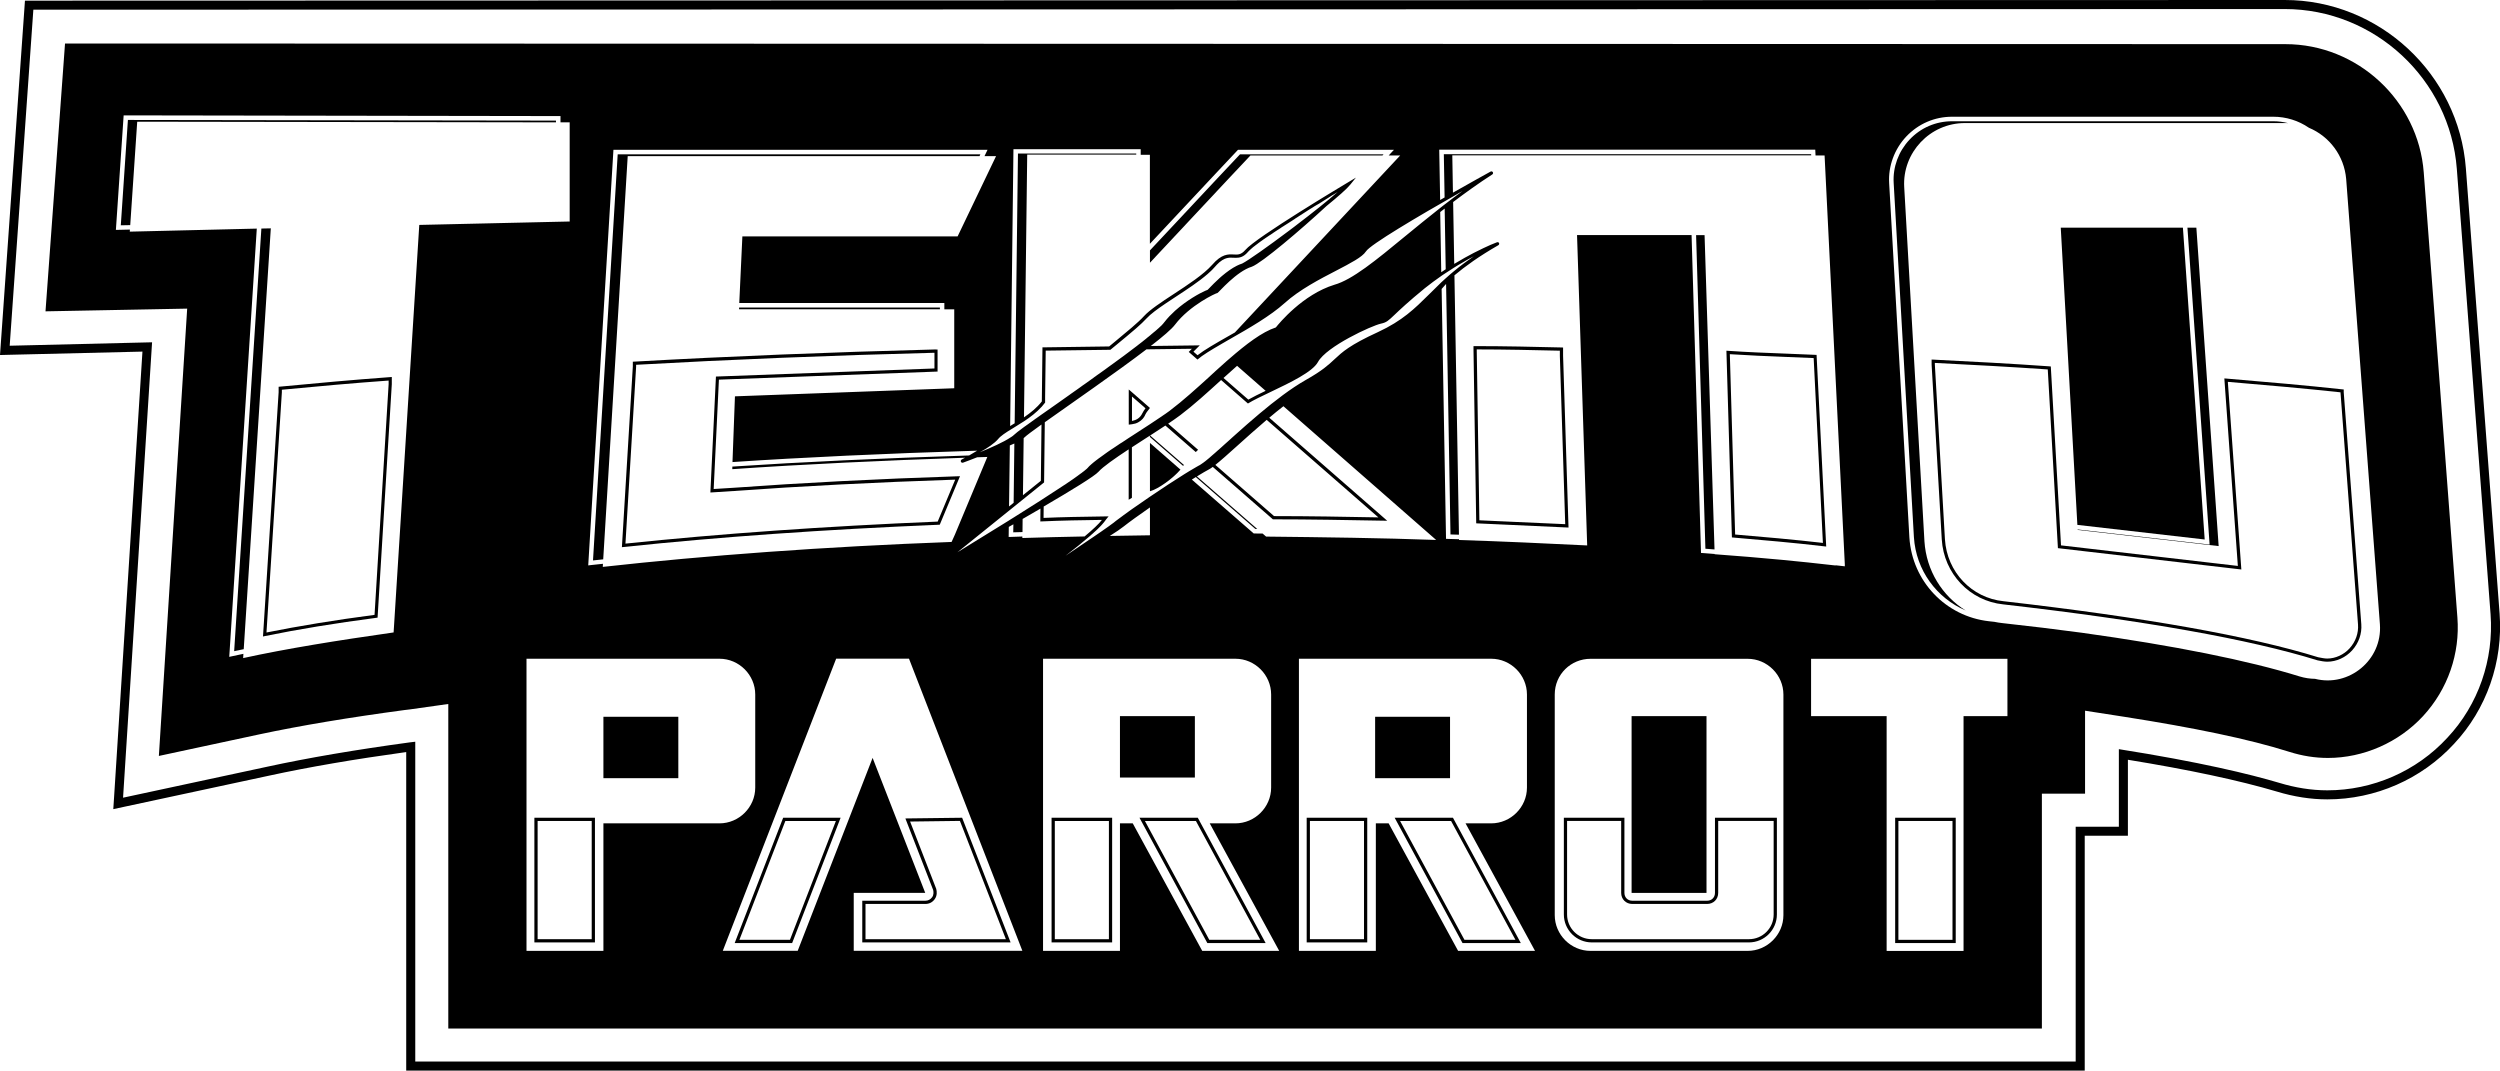 <?xml version="1.0" encoding="utf-8"?>
<!-- Generator: Adobe Illustrator 25.0.0, SVG Export Plug-In . SVG Version: 6.00 Build 0)  -->
<svg version="1.1" id="Layer_1" xmlns="http://www.w3.org/2000/svg" xmlns:xlink="http://www.w3.org/1999/xlink" x="0px" y="0px"
	 viewBox="0 0 3868 1656.4" style="enable-background:new 0 0 3868 1656.4;" xml:space="preserve">
<style type="text/css">
	.st0{fill:#FFFFFF;}
	.st1{fill:#23A8E0;}
	.st2{fill:#EC1C27;}
	.st3{fill:#E59E24;}
	.st4{fill:#1C75BA;}
	.st5{fill:#A31E22;}
	.st6{stroke:#FFFFFF;stroke-width:7;stroke-miterlimit:10;}
	.st7{fill:#FFFFFF;stroke:#000000;stroke-width:5;stroke-miterlimit:10;}
	.st8{fill:#FFFFFF;stroke:#000000;stroke-width:7;stroke-miterlimit:10;}
	.st9{fill:#DC571F;}
	.st10{stroke:#FFFFFF;stroke-width:5;stroke-miterlimit:10;}
</style>
<g>
	<path d="M1136.7,1459.1h88.9l75-193.9h-88.9L1136.7,1459.1z M1293.3,1270.2l-71.1,183.9H1144l71.1-183.9H1293.3z"/>
	<polygon points="186.9,348.6 201.5,348.3 212.3,188.3 860.2,189.3 860.2,186.6 197.9,185.6 	"/>
	<rect x="933.6" y="1109" width="115.9" height="95"/>
	<path d="M826.8,1458.1h93.7v-192.9h-93.7V1458.1z M831.8,1270.2h83.7v182.9h-83.7V1270.2z"/>
	<rect x="1732.8" y="1108" width="115.9" height="95"/>
	<path d="M1763,1265.2l105,193.9h90.2l-105-193.9H1763z M1871,1454.1l-99.6-183.9h78.9l99.6,183.9H1871z"/>
	<path d="M433.4,598.2l-2.3,0.2v8.5l-24.2,377.9l3.2-0.7c50.8-10.4,108.7-19.9,172.1-28.2l2-0.3l22-361.1l0-0.1v-11.1l-2.7,0.2
		C545.6,587.7,490,592.8,433.4,598.2z M601.3,594.3l-21.8,357c-61.3,8.1-117.5,17.3-167.2,27.3l23.8-371.5l0-4.1
		c54.9-5.2,109-10.2,165.2-14.2V594.3z"/>
	<path d="M1443.8,1377c0.6,2.6,1.2,7.5-1.7,11.3c-2.7,3.5-6.1,5.3-10.5,5.3h-97.5v64.5h229.5l-75-192.9l-87.8,1.1L1443.8,1377z
		 M1556.3,1453.1h-217.2v-54.5h92.5c6,0,10.9-2.4,14.5-7.3c4.2-5.6,3.4-12.2,2.5-15.7l0-0.2l-40.5-104.3l77.1-1L1556.3,1453.1z"/>
	<path d="M1627,1458.1h93.7v-192.9H1627V1458.1z M1632,1270.2h83.7v182.9H1632V1270.2z"/>
	<path d="M1779.2,760.1c12.6-3.4,35.1-19.4,47.2-33.5l-47.2-41.2V760.1z"/>
	<path d="M2673.9,542.8l-2.8-0.2l8.5,288.9l2.2,0.2c45.7,3.9,94.2,8.1,140.8,13.6l2.9,0.3l-14.9-296.5l-2.3-0.1
		c-15.2-0.7-30.8-1.3-45.9-1.9C2733.8,546,2703.9,544.9,2673.9,542.8z M2820.4,840c-45.1-5.2-91.7-9.3-135.8-13l-8.2-279
		c29.1,1.9,58.1,3.1,86.1,4.2c14.4,0.6,29.2,1.1,43.6,1.8L2820.4,840z"/>
	<path d="M2624.2,363.7l14.4,485.3c4.7,0.3,9.4,0.7,14.1,1.1l-15.4-486.3H2624.2z"/>
	<path d="M2418.4,537.7l-2.4-0.1c-41.1-1-87.7-2.1-133.7-2.1h-2.5l0,5.6l4.2,268.6l2.3,0.1c15.4,0.7,30.8,1.4,46.3,2.1
		c30.8,1.4,61.6,2.8,91.5,4.2l2.7,0.1l-8.4-265.7V537.7z M2421.7,811c-29-1.3-58.9-2.7-88.8-4c-14.7-0.7-29.4-1.3-44-2l-4.1-263.8
		v-0.6c44.2,0,88.9,1.1,128.6,2l0,8.1L2421.7,811z"/>
	<path d="M2021.7,1458.1h93.7v-192.9h-93.7V1458.1z M2026.7,1270.2h83.7v182.9h-83.7V1270.2z"/>
	<polygon points="1143.5,478.5 1454.2,478.5 1454.2,475.8 1143.6,475.8 	"/>
	<path d="M971.2,241.6h544.3l1.3-2.8H955.7l-38.2,628.3c5.2-0.6,10.5-1.2,15.8-1.7L971.2,241.6z"/>
	<path d="M404.4,353.6l-42.1,653.9c4.8-1,9.8-2.1,14.8-3.1L419,353.3L404.4,353.6z"/>
	<polygon points="1934.7,240.5 2139,240.5 2140.6,238.8 1918.5,238.8 1886.1,273.2 1779.2,387.4 1779.2,406.5 1901.3,276 	"/>
	<path d="M1746.4,657c1.6-0.1,3.3-0.3,5-0.6c0.9-0.2,1.9-0.4,2.8-0.6c0,0,0.1,0,0.1,0c0.4-0.1,0.8-0.2,1.3-0.3c0.1,0,0.1,0,0.2,0
		c0.5-0.1,0.9-0.3,1.4-0.4c0,0,0,0,0,0c0.4-0.1,0.8-0.3,1.3-0.5c0.1,0,0.2-0.1,0.3-0.1c0.4-0.2,0.8-0.4,1.3-0.6c0,0,0,0,0,0
		c0.4-0.2,0.9-0.4,1.3-0.7c0.1,0,0.2-0.1,0.3-0.2c0.3-0.2,0.7-0.4,1-0.6c0.1-0.1,0.2-0.1,0.2-0.2c0.4-0.3,0.8-0.5,1.2-0.8
		c0.1,0,0.1-0.1,0.2-0.1c0.3-0.3,0.7-0.5,1-0.8c0.1-0.1,0.2-0.2,0.3-0.3c0.4-0.3,0.7-0.6,1.1-1c0,0,0,0,0,0c0.4-0.4,0.7-0.7,1.1-1.1
		c0.1-0.1,0.2-0.2,0.3-0.3c0.3-0.3,0.6-0.7,0.8-1c0.1-0.1,0.1-0.2,0.2-0.3c0.3-0.4,0.7-0.9,1-1.4c0.1-0.1,0.1-0.2,0.2-0.3
		c0.3-0.4,0.5-0.8,0.7-1.2c0.1-0.1,0.2-0.3,0.2-0.4c0.3-0.5,0.6-1.1,0.8-1.7c0,0,0,0,0,0c0.2-0.4,0.4-0.9,0.7-1.3
		c0.1-0.1,0.1-0.2,0.2-0.3c0.3-0.4,0.5-0.9,0.8-1.4c0,0,0,0,0,0c0.3-0.5,0.7-1.1,1.1-1.6c0,0,0-0.1,0.1-0.1c1.2-1.8,2.7-3.6,4.3-5.6
		l0,0l-1.6-1.4l-31.2-27.2V652c0,0,0,0,0,0l0,0V657z M1751.4,613.5l20.9,18.2c-2,2.7-3.7,5.3-4.8,7.6c-3.7,7.8-9.8,10.8-16.1,12
		V613.5z"/>
	<path d="M1446.1,540.7c-161.3,4.2-317.6,10.5-464.6,18.8l-2.4,0.1v7.5l-16.9,279.5l2.9-0.3c146.6-15.5,310.6-27.1,487.3-34.4
		l1.6-0.1l31.3-75l-3.9,0.1c-122.7,4-242.6,10.2-346.6,17.8l-30.6,1.9l8.1-169.2l338.3-12.5v-34.1L1446.1,540.7L1446.1,540.7z
		 M1445.8,570.1l-338.1,12.5l-8.6,179.4l36.2-2.3c102.9-7.5,221.3-13.6,342.6-17.6l-27.1,64.9c-175.1,7.3-337.6,18.8-483.1,34.1
		l16.5-273.7l0-3c146.1-8.2,301.4-14.5,461.6-18.6V570.1z"/>
	<path d="M2977.5,837.6l-31.3-548c-3.1-53.2,39.7-99.2,93.9-99.2H3536c1.3,0,2.7,0,4,0.1c-7.3-1.9-14.9-2.9-22.8-2.9h-496.9
		c-25.2,0-48.6,10.1-65.9,28.5c-17,18.1-26,42.5-24.5,67l31.3,548c3.2,51.2,35.2,94.4,80.2,113.5
		C3005,922.1,2980.4,882.8,2977.5,837.6z"/>
	<rect x="2127.6" y="1109" width="115.9" height="95"/>
	<path d="M2932.2,1459.1h93.7v-193.9h-93.7V1459.1z M2937.2,1270.2h83.7v183.9h-83.7V1270.2z"/>
	<path d="M2653.4,1381.5c0,7-5.1,12.1-12.1,12.1h-115.9c-7,0-12.1-5.1-12.1-12.1v-116.3h-93.7v149.7c0,23.8,19.4,43.2,43.2,43.2
		H2706c23.8,0,43.2-19.4,43.2-43.2v-149.7h-95.8V1381.5z M2658.4,1381.5v-111.3h85.8v144.7c0,21.1-17.1,38.2-38.2,38.2h-243.2
		c-21.1,0-38.2-17.1-38.2-38.2v-144.7h83.7v111.3c0,9.8,7.4,17.1,17.1,17.1h115.9C2651.1,1398.6,2658.4,1391.2,2658.4,1381.5z"/>
	<rect x="2524.4" y="1108" width="115.9" height="273.5"/>
	<path d="M3750,266.6c-8.4-110.6-102.3-198.3-214-198.3l-3435.4-1L70.4,481.7l219.2-4.2l-43.8,692.1l155.5-33.4
		c63.7-13.6,138.8-26.1,224.4-37.6l8.4-1l59.5-8.4v502.1l2465.6,0V1228h66.8v-128.4l60.5,9.4c106.5,16.7,193.1,34.4,255.7,54.3
		c19.8,6.3,39.7,9.4,59.5,9.4c55.3,0,109.6-24,147.2-64.7c38.6-41.8,57.4-97.1,53.2-152.4L3750,266.6z M2808.6,231.8l0.4,8.7h14
		l31.3,632.6v3.1c-4.7-0.5-9.5-1.1-14.2-1.6v0.3l-3.9-0.4c-25.7-3-52.1-5.7-78.9-8.3c-33.8-3.2-68.6-6.1-104.4-8.7l0-0.4
		c-6-0.5-12-0.9-18-1.4l-3.1-0.2l-14.6-491.8h-177.2l15.7,480.2c-63.7-3.1-130.5-6.3-198.3-8.4l0-1.2c-5.6-0.2-11.2-0.4-16.8-0.5
		l-3.3-0.1l-6.8-386.6c2.2-2.6,4.5-5.2,6.9-7.8l6.8,387.6c4.4,0.1,8.8,0.3,13.1,0.4l-7-401.3c16.9-14.2,38.2-29.5,67.9-46.6
		c0.8-0.4,1.4-1.3,1.4-2.3v0c0-1-0.6-1.8-1.4-2.2l0,0c-1.1-0.5-1.4-0.6-12.1,4c-5.7,2.5-14.8,6.7-26.1,12.5
		c-8.4,4.4-18.7,10-30,16.9l-1.7-95.7c19.2-14.5,39.3-29,60.6-42.7c1.2-0.8,1.5-2.3,0.8-3.5c-0.7-1.2-2.2-1.6-3.5-0.9
		c-7.3,4-30.4,16.8-58.2,32.6l-1-57.8h97.1h92.9h197.3h63.7h104.3l-0.1-1.7h-568.3l1.2,66.9c-2.3,1.3-4.6,2.6-6.9,4l-1.4-77.9
		H2808.6z M2210.7,455.8c-21.9,21.7-40.8,40.4-78.7,58c-43.8,20.1-55.2,30.8-67.2,42c-9.3,8.7-18.9,17.7-44.7,32.2
		c-22.7,12.9-47.7,32.1-71.4,52l0,0c-13.2,11.1-25.9,22.3-37.6,32.8c0,0-0.1,0.1-0.1,0.1c-1.9,1.7-3.7,3.3-5.6,5
		c-0.2,0.2-0.4,0.4-0.6,0.6c-1.7,1.5-3.3,3-4.9,4.4c0,0-0.1,0.1-0.1,0.1c-1.5,1.3-2.9,2.6-4.4,3.9c0,0,0,0,0,0
		c-0.7,0.6-1.3,1.2-2,1.8c-0.1,0.1-0.1,0.1-0.2,0.2c-0.6,0.6-1.3,1.1-1.9,1.7c-0.1,0.1-0.1,0.1-0.2,0.2c-2,1.8-4,3.6-5.9,5.3
		c-0.1,0.1-0.2,0.1-0.3,0.2c-0.5,0.5-1.1,1-1.6,1.4c-0.1,0.1-0.2,0.2-0.3,0.3c-0.5,0.5-1,0.9-1.5,1.3c-0.1,0.1-0.2,0.2-0.3,0.3
		c-0.6,0.5-1.1,1-1.6,1.4c0,0-0.1,0.1-0.1,0.1c-1.2,1-2.4,2.1-3.5,3c0,0-0.1,0.1-0.1,0.1c-0.5,0.4-1,0.9-1.5,1.3
		c-0.1,0.1-0.2,0.2-0.3,0.3c-0.4,0.4-0.9,0.7-1.3,1.1c-0.1,0.1-0.2,0.2-0.3,0.3c-0.4,0.4-0.9,0.7-1.3,1.1c-0.1,0.1-0.2,0.1-0.2,0.2
		c-2.4,2.1-4.7,3.9-6.7,5.5c-0.1,0-0.1,0.1-0.2,0.1c-0.4,0.3-0.7,0.6-1.1,0.8c-0.1,0.1-0.1,0.1-0.2,0.2c-0.4,0.3-0.7,0.6-1.1,0.8
		c0,0-0.1,0.1-0.1,0.1c-0.4,0.3-0.8,0.6-1.2,0.8c0,0,0,0,0,0c-0.3,0.2-0.7,0.5-1,0.7c-0.1,0.1-0.2,0.1-0.3,0.2
		c-0.2,0.2-0.5,0.3-0.7,0.5c-0.1,0.1-0.2,0.1-0.3,0.2c-0.2,0.1-0.4,0.3-0.6,0.4c-0.1,0.1-0.2,0.1-0.3,0.2c-0.3,0.2-0.5,0.3-0.8,0.5
		c0,0,0,0,0,0c-0.4,0.2-0.9,0.5-1.3,0.7c-0.1,0.1-0.3,0.1-0.4,0.2c-0.3,0.2-0.7,0.4-1.1,0.6c-0.2,0.1-0.3,0.2-0.5,0.3
		c-0.4,0.2-0.8,0.4-1.2,0.7c-0.1,0.1-0.2,0.1-0.4,0.2c-2.9,1.6-6.3,3.6-10,5.9l0,0c-0.5,0.3-1.1,0.7-1.7,1l0,0
		c-1.8,1.1-3.6,2.2-5.5,3.4c-0.2,0.1-0.5,0.3-0.7,0.4l0,0c-15.6,9.7-35.4,22.7-54.4,35.6v0c-9.7,6.6-19.2,13.1-27.8,19.2v0
		c-1.7,1.2-3.4,2.4-5,3.6c-2.8,2-5.4,3.9-7.9,5.7c0,0,0,0-0.1,0.1c-0.8,0.6-1.6,1.2-2.4,1.8c0,0,0,0,0,0c-2.5,1.8-4.8,3.5-6.9,5.1
		c-0.5,0.4-1,0.7-1.5,1.1c0,0-0.1,0-0.1,0.1c-0.4,0.3-0.8,0.6-1.2,0.9c-0.1,0.1-0.2,0.2-0.4,0.3c-0.2,0.2-0.4,0.3-0.6,0.5
		c-0.7,0.6-1.4,1.1-2.1,1.7c-4.2,3.2-10.9,8-19.3,13.8c-1.8,1.3-3.7,2.6-5.7,3.9c0,0,0,0,0,0c-1.6,1.1-3.2,2.2-4.8,3.3c0,0,0,0,0,0
		c0,0,0,0,0,0c-13.2,9.1-29,19.7-44.8,30.3c13.5-10.4,26.6-20.9,37.3-30.2c0,0,0,0,0,0c0,0,0,0,0.1-0.1c0.2-0.2,0.5-0.4,0.7-0.6
		c0.4-0.3,0.7-0.6,1.1-0.9c0.1-0.1,0.2-0.2,0.3-0.3c0.1-0.1,0.3-0.3,0.4-0.4c0.3-0.3,0.7-0.6,1-0.9c0.4-0.3,0.8-0.7,1.2-1
		c0.4-0.3,0.8-0.7,1.1-1c0.3-0.2,0.5-0.4,0.7-0.7c0,0,0.1-0.1,0.1-0.1c0.3-0.2,0.5-0.5,0.8-0.7c0.2-0.1,0.3-0.3,0.5-0.4
		c0.1-0.1,0.3-0.3,0.4-0.4c0.2-0.2,0.5-0.4,0.7-0.6c0.5-0.4,0.9-0.9,1.4-1.3c0.2-0.2,0.4-0.4,0.6-0.6c0.3-0.3,0.6-0.6,0.9-0.8
		c0.2-0.2,0.4-0.4,0.6-0.6c0.3-0.3,0.6-0.6,0.9-0.9c0.2-0.2,0.3-0.3,0.5-0.5c0.4-0.4,0.9-0.8,1.3-1.3c0.1-0.1,0.3-0.3,0.4-0.4
		c0.3-0.3,0.6-0.6,0.9-0.9c0.2-0.2,0.3-0.3,0.5-0.5c0.1-0.1,0.2-0.2,0.3-0.3c0.2-0.2,0.4-0.4,0.6-0.7c0.1-0.1,0.2-0.2,0.3-0.3
		c0.2-0.2,0.4-0.5,0.6-0.7c0.2-0.2,0.3-0.3,0.5-0.5c0.1-0.1,0.2-0.2,0.3-0.4c0.3-0.3,0.5-0.6,0.7-0.8c0.1-0.1,0.2-0.2,0.3-0.4
		c0.1-0.1,0.2-0.2,0.3-0.3c0.2-0.2,0.4-0.4,0.6-0.7c0,0,0.1-0.1,0.1-0.1c0.3-0.4,0.6-0.7,0.8-1c0.1-0.1,0.2-0.2,0.2-0.3
		c0.2-0.3,0.4-0.5,0.6-0.7c0.1-0.1,0.1-0.2,0.2-0.3c0.2-0.3,0.5-0.6,0.7-0.9c0.3-0.5,0.7-0.9,1-1.4c0,0,0,0,0,0
		c1.2-1.7,2.6-3.4,4.1-5.1c-4.1,0.1-8.1,0.1-12.1,0.2c-29.2,0.4-59.3,0.9-88.5,2.2l0.2-17.6c43-25.1,79.1-47.2,84.9-53.9
		c6.7-7.6,25.2-20.5,46.6-34.6v78c1.7-1.1,3.4-2.1,5-3v-78.2c9.1-6,18.6-12.1,27.8-18v2l51.5,44.9c0.3-0.4,0.5-0.8,0.8-1.2
		c0.1-0.1,0.2-0.3,0.3-0.4l-52.2-45.5c8.3-5.3,16.3-10.6,23.6-15.4l47,41c1.2-1.1,2.4-2.3,3.6-3.5l-46.3-40.4
		c7.3-4.9,13.7-9.4,18.8-13.2c20.4-15.4,41.9-35,63.1-54.3l41.5,36.3c8.2-5.1,21.4-11.4,35.1-17.9c30.4-14.5,65-31,73.3-46.4
		c13-23.9,83-56.2,97.5-59.3c8.6-1.8,11.4-4.6,20.9-13.6c7.9-7.5,21.1-20.1,46.9-41.2c8.5-6.8,17.1-13.1,25.4-18.9v0c0,0,0,0,0,0
		c0.5-0.4,1-0.7,1.6-1.1c0.8-0.5,1.6-1.1,2.4-1.6c5.4-3.6,10.8-7.1,15.9-10.3v0c0,0,0,0,0,0c0.4-0.3,0.8-0.5,1.3-0.8
		c1.1-0.7,2.2-1.3,3.2-2c0.6-0.4,1.2-0.7,1.8-1.1c0.9-0.5,1.7-1,2.6-1.5c0.6-0.4,1.3-0.7,1.9-1.1c0.8-0.5,1.6-1,2.4-1.4
		c0.6-0.4,1.2-0.7,1.9-1.1c0.8-0.5,1.6-0.9,2.4-1.4c0.6-0.3,1.2-0.7,1.7-1c0.8-0.5,1.7-0.9,2.5-1.4c0.5-0.3,1-0.6,1.5-0.8
		c0.9-0.5,1.9-1,2.8-1.5c0.4-0.2,0.8-0.4,1.1-0.6c1.3-0.7,2.6-1.4,3.8-2c0,0,0,0,0,0c0,0,0,0,0,0c-0.1,0-0.1,0.1-0.2,0.1
		c-1.2,0.8-2.5,1.7-3.7,2.5c-0.3,0.2-0.6,0.4-0.9,0.7c-1.1,0.8-2.3,1.6-3.4,2.4c-0.1,0.1-0.2,0.2-0.3,0.2c-1.3,0.9-2.6,1.9-3.9,2.8
		c0,0,0,0,0,0c0,0,0,0,0,0c-1.3,0.9-2.6,1.9-3.8,2.8c0,0,0,0,0,0c0,0,0,0,0,0c-5.2,3.9-10.1,7.7-14.6,11.5v0
		c-4.6,3.8-8.9,7.4-12.9,11.1v0c-2.4,2.1-4.7,4.2-6.9,6.3v0C2223.1,443.5,2216.8,449.8,2210.7,455.8z M1851.9,737.1
		c8-4.9,14.6-8.8,19.2-11.2c1.5-0.8,3.2-2,5.3-3.5l93,81.1h0.9c56.3,0,113.6,1.1,169.1,2.1l6.9,0.1l-182.5-159.4
		c7.2-6.1,14.5-12.1,21.9-17.8l236.3,206.9c-85.6-3.1-173.3-4.2-263.1-5.2l-5.4-4.7c-4.1,0-8.3-0.1-12.4-0.1l-1.3,0L1844,742
		c2.1-1.3,4.2-2.6,6.2-3.9l92.1,80.3c1,0,1.9,0,2.9,0L1851.9,737.1z M1880.4,719.3c16.9-13.4,46.6-41.8,79.4-69.7l172.8,150.9
		c-53-1-107.6-2-161.4-2L1880.4,719.3z M1779.2,785.1v43.1c-20.8,0.3-41.5,0.7-62.1,1c9.6-6.1,17.1-11.1,21.4-14.6
		C1747.2,807.7,1762.2,796.9,1779.2,785.1z M1481.3,854.5c35.1-28.4,94.2-76.1,134.1-108.1l0.1-6.5v0l1-86.6
		c40.7-29,111-77.4,157.3-112.8c23.3-0.3,46.7-0.6,70.3-0.9l-4.9,4.9l13.5,11.8c7.7-6.7,21.1-14.8,36.8-23.9
		c0.1-0.1,0.2-0.1,0.3-0.2c2-1.2,4-2.3,6.1-3.5c0,0,0.1,0,0.1-0.1c1-0.6,2-1.2,3-1.7c0,0,0.1,0,0.1-0.1l0,0c1.3-0.7,2.6-1.5,3.9-2.2
		c29.3-16.7,62.4-35.7,84.6-55.7c22.9-20.7,54.5-37.1,79.8-50.2c22.5-11.7,40.2-20.9,45.9-29.6l0.1-0.1
		c6.1-10.3,81.6-54.8,141.9-89.1c0.1-0.1,0.3-0.2,0.4-0.3c2.4-1.4,4.7-2.7,7.1-4c0,0,0,0,0,0c0,0,0,0,0,0c0,0,0,0,0,0
		c-2.4,1.8-4.8,3.5-7.2,5.3c-0.2,0.2-0.5,0.4-0.7,0.5c-2.3,1.7-4.5,3.4-6.8,5.1c-4.4,3.3-8.7,6.6-13,9.9c-2.3,1.8-4.6,3.6-6.9,5.4v0
		c-18.9,14.8-36.7,29.5-53.6,43.3c-46,37.9-82.3,67.7-110.1,75.5c-48.8,15-85.7,59.9-90.5,66c-21.5,7.1-46,25.9-72.1,48.6h0
		c-1.7,1.5-3.4,2.9-5.1,4.4c-0.1,0.1-0.2,0.1-0.2,0.2c-5.2,4.6-10.4,9.3-15.7,14.1l0,0c-1.2,1.1-2.5,2.2-3.7,3.4l0,0
		c-1.7,1.5-3.4,3-5,4.6c-0.3,0.3-0.6,0.5-0.8,0.8c-20.3,18.4-41.3,37.5-61.1,52.4c0,0-0.1,0.1-0.1,0.1c-0.6,0.5-1.2,0.9-1.9,1.4
		c-0.2,0.2-0.5,0.3-0.7,0.5c-0.6,0.4-1.1,0.8-1.7,1.2c-0.4,0.3-0.7,0.5-1.1,0.8c-0.5,0.3-0.9,0.7-1.4,1c-0.4,0.3-0.9,0.6-1.3,0.9
		c-0.3,0.2-0.5,0.4-0.8,0.5c-1,0.7-2.1,1.5-3.2,2.2c0,0-0.1,0.1-0.1,0.1c-11.3,7.8-25.6,17-40.4,26.6c-0.7,0.5-1.5,0.9-2.2,1.4
		c-0.5,0.3-1,0.7-1.5,1c-2.5,1.6-5.1,3.3-7.6,4.9c-0.4,0.3-0.8,0.5-1.2,0.8c-0.5,0.3-1,0.7-1.5,1c-0.4,0.3-0.8,0.5-1.2,0.8
		c-0.5,0.4-1.1,0.7-1.6,1.1c-0.4,0.2-0.8,0.5-1.1,0.7c-0.6,0.4-1.1,0.8-1.7,1.1c-0.3,0.2-0.7,0.4-1,0.7c-0.7,0.5-1.4,0.9-2.1,1.3
		c-0.2,0.1-0.5,0.3-0.7,0.4c-0.9,0.6-1.8,1.2-2.8,1.8c0,0-0.1,0.1-0.1,0.1c-0.8,0.6-1.7,1.1-2.5,1.7c-0.3,0.2-0.5,0.3-0.8,0.5
		c-0.6,0.4-1.3,0.8-1.9,1.3c-0.3,0.2-0.6,0.4-0.9,0.6c-0.6,0.4-1.2,0.8-1.8,1.2c-0.3,0.2-0.6,0.4-0.9,0.6c-0.6,0.4-1.1,0.8-1.7,1.1
		c-0.3,0.2-0.6,0.4-0.9,0.6c-0.6,0.4-1.1,0.8-1.7,1.1c-0.3,0.2-0.6,0.4-0.8,0.6c-0.6,0.4-1.2,0.8-1.8,1.2c-0.2,0.2-0.4,0.3-0.7,0.5
		c-0.8,0.5-1.5,1-2.3,1.6c0,0-0.1,0.1-0.1,0.1c-0.8,0.6-1.6,1.1-2.4,1.7c0,0-0.1,0.1-0.1,0.1c-0.7,0.5-1.4,1-2.1,1.5
		c-0.2,0.1-0.4,0.3-0.5,0.4c-0.6,0.4-1.1,0.8-1.7,1.2c-0.2,0.2-0.4,0.3-0.7,0.5c-0.5,0.4-1,0.7-1.5,1.1c-0.2,0.2-0.5,0.3-0.7,0.5
		c-0.5,0.3-0.9,0.7-1.4,1c-0.2,0.2-0.4,0.3-0.7,0.5c-0.5,0.3-0.9,0.7-1.4,1c-0.2,0.2-0.4,0.3-0.6,0.5c-0.5,0.4-1,0.7-1.5,1.1
		c-0.1,0.1-0.3,0.2-0.4,0.3c-1.2,1-2.4,1.9-3.6,2.8c-0.1,0.1-0.2,0.1-0.2,0.2c-0.5,0.4-0.9,0.7-1.4,1.1c-0.2,0.1-0.3,0.3-0.5,0.4
		c-0.4,0.3-0.7,0.6-1,0.9c-0.2,0.1-0.3,0.3-0.5,0.4c-0.3,0.3-0.6,0.5-0.9,0.8c-0.2,0.1-0.3,0.3-0.5,0.4c-0.3,0.3-0.6,0.5-0.8,0.8
		c-0.2,0.1-0.3,0.3-0.5,0.4c-0.3,0.3-0.5,0.5-0.8,0.7c-0.1,0.1-0.3,0.2-0.4,0.4c-0.3,0.3-0.5,0.5-0.8,0.8c-0.1,0.1-0.2,0.2-0.3,0.3
		c-0.3,0.3-0.6,0.7-0.9,1c0,0,0,0.1-0.1,0.1c-0.2,0.2-0.3,0.4-0.5,0.6c-0.1,0.1-0.2,0.2-0.3,0.3c-0.1,0.2-0.3,0.3-0.5,0.5
		c-0.1,0.1-0.2,0.2-0.4,0.4c-0.2,0.2-0.3,0.3-0.5,0.5c-0.1,0.1-0.3,0.3-0.5,0.4c-0.2,0.2-0.4,0.3-0.6,0.5c-0.2,0.1-0.3,0.3-0.5,0.4
		c-0.2,0.2-0.4,0.4-0.6,0.5c-0.2,0.2-0.4,0.3-0.6,0.5c-0.2,0.2-0.5,0.4-0.7,0.6c-0.2,0.2-0.4,0.3-0.6,0.5c-0.3,0.2-0.5,0.4-0.8,0.6
		c-0.2,0.2-0.5,0.4-0.7,0.5c-0.4,0.3-0.8,0.6-1.3,1c-0.4,0.3-0.8,0.6-1.1,0.9c-0.3,0.2-0.6,0.4-0.9,0.6c-0.3,0.2-0.7,0.5-1,0.7
		c-0.3,0.2-0.6,0.4-0.8,0.6c-0.4,0.3-0.7,0.5-1.1,0.8c-0.3,0.2-0.6,0.4-0.8,0.6c-0.4,0.3-0.8,0.6-1.2,0.9c-0.3,0.2-0.6,0.4-0.8,0.6
		c-0.4,0.3-0.9,0.6-1.3,0.9c-0.3,0.2-0.6,0.4-0.8,0.6c-0.5,0.3-0.9,0.7-1.4,1c-0.2,0.2-0.5,0.3-0.7,0.5c-0.6,0.4-1.1,0.8-1.7,1.2
		c0,0-0.1,0.1-0.1,0.1c-2.9,2-6,4.2-9.4,6.4c-0.1,0.1-0.2,0.2-0.3,0.2c-0.8,0.5-1.5,1-2.3,1.6c-0.1,0.1-0.2,0.1-0.3,0.2
		c-0.8,0.5-1.6,1.1-2.5,1.6c-0.1,0-0.1,0.1-0.2,0.1c-21.4,14.3-49.3,32.1-77.3,49.6c0,0,0,0,0,0c-2.2,1.4-4.4,2.8-6.6,4.1
		c-0.1,0.1-0.3,0.2-0.4,0.3v0C1531.4,823.7,1502.4,841.6,1481.3,854.5z M1561.2,783.6l1.2-94.4c2.5-1,4.8-2,7-3l-1.1,91.7
		C1565.9,779.8,1563.5,781.7,1561.2,783.6z M1582.7,766.2l1.1-88.3c0.4-0.4,0.9-0.7,1.2-1.1c2.8-2.8,12.5-10,26.4-20l-1,87.1
		C1601.8,750.8,1592.5,758.4,1582.7,766.2z M2236.8,416.6c-2.3,1.5-4.6,3-6.9,4.6l-1.6-93.1c2.3-1.8,4.6-3.6,6.9-5.4L2236.8,416.6z
		 M1958.2,604.7c-10.6,5.1-19.8,9.6-26.8,13.6l-38.4-33.5c7-6.4,14-12.7,21-18.8L1958.2,604.7z M1568,230.8h196.9v8.7h14.2v137.7
		L1881,268.4l34.4-36.6h241.3l-8.1,8.7h17.8l-255.8,273.9c-3.4,2-6.8,3.9-10.2,5.8c-20,11.4-37,21.1-47.6,29.4l-6.3-5.5l9.8-9.8
		l-6.1,0.1c-23.3,0.3-46.6,0.6-69.7,0.9c18.5-14.3,32.3-26.1,37.4-32.9c23-30.3,63.7-49.1,65.8-49.1c2.1-1,29.2-33.4,53.2-40.7
		c15.5-5.9,75.4-56.8,115.4-93.8c17.7-14.4,31.6-26.6,36.8-33.1l8.8-10.9l-12,7.2c-5.8,3.5-142.5,85-159.3,104.9
		c-6.6,7.5-11.6,7.2-18,6.8c-8.2-0.4-18.5-1-33.2,16.1c-13.3,15-37.8,31-59.5,45.2c-19.1,12.5-37,24.3-45.9,34.1
		c-8.6,9.6-27.8,25.3-44.6,39.2c-3.4,2.8-6.5,5.3-9.3,7.7c-33.8,0.5-67.4,0.9-100.8,1.4l-2.4,0l-1,83.7
		c-7.4,9.6-17.4,17.6-27.6,24.6l5-406.5h168.7v-1.7h-183l-5.1,417.4c-1.2,0.7-2.4,1.4-3.5,2.1c-1.2,0.7-2.4,1.5-3.5,2.2L1568,230.8z
		 M1544.2,679.4c3.9-4.9,11.9-10.1,21.4-15.9c0.1-0.1,0.3-0.2,0.4-0.2c0.9-0.6,1.9-1.2,2.9-1.8c4.8-2.9,10-6.1,15.3-9.6l0,0
		c9.8-6.4,19.6-13.9,27.6-22.7l0,0c1.8-2,3.5-4.1,5.1-6.2l0,0c0,0,0.1-0.1,0.1-0.1v-8.6l0,0l0.9-71.8c30.6-0.4,61.3-0.8,92.2-1.2h0
		l7.9-0.1c2.8-2.3,5.6-4.6,8.4-6.9c0.2-0.2,0.5-0.4,0.7-0.6c0.1,0,0.1-0.1,0.2-0.1c0.5-0.4,1-0.8,1.4-1.2
		c10-8.3,20.3-16.7,28.9-24.2c6.7-5.9,12.4-11.2,16.3-15.5c6.1-6.7,16.9-14.6,29.5-23.1c4.9-3.3,10.1-6.7,15.4-10.2
		c17.7-11.6,35.9-23.5,49.7-35.5c1.6-1.4,3.1-2.8,4.6-4.2c0.7-0.7,1.4-1.3,2.1-2c0,0,0.1-0.1,0.1-0.1c1.5-1.5,2.8-2.9,4.1-4.4
		c2.4-2.8,4.6-5,6.7-6.9c0.1-0.1,0.3-0.3,0.4-0.4c3.1-2.6,5.8-4.3,8.4-5.4c0.1,0,0.2-0.1,0.3-0.1c3.5-1.4,6.6-1.8,9.6-1.7
		c1.3,0,2.5,0.1,3.7,0.1c1.3,0.1,2.5,0.1,3.8,0.1c5.6,0,11.5-1.1,18.2-8.7c0.2-0.2,0.4-0.5,0.6-0.7c0,0,0,0,0,0
		c0.1-0.1,0.2-0.2,0.2-0.2c0.2-0.2,0.3-0.3,0.5-0.5c0,0,0,0,0,0c0.1-0.1,0.2-0.2,0.3-0.3c0,0,0,0,0,0c0.1-0.1,0.3-0.3,0.4-0.4
		c0.1-0.1,0.3-0.3,0.4-0.4c0,0,0,0,0,0c0.2-0.2,0.4-0.3,0.5-0.5c0,0,0,0,0,0c0.2-0.2,0.4-0.3,0.6-0.5c0.1-0.1,0.3-0.2,0.4-0.4
		c0,0,0,0,0,0c0.1-0.1,0.3-0.2,0.4-0.4c0,0,0,0,0,0c0.2-0.2,0.4-0.4,0.7-0.6c0,0,0,0,0,0c0.3-0.3,0.7-0.6,1-0.9
		c0.1-0.1,0.1-0.1,0.2-0.2c0,0,0,0,0,0c0.1-0.1,0.2-0.2,0.4-0.3c0,0,0,0,0,0c0.3-0.2,0.6-0.5,0.9-0.8c0.1-0.1,0.2-0.2,0.3-0.3
		c0,0,0,0,0,0c0.4-0.4,0.9-0.7,1.4-1.1c0,0,0,0,0,0c0.1-0.1,0.2-0.2,0.3-0.2c0,0,0.1,0,0.1-0.1c0.3-0.3,0.7-0.5,1.1-0.8c0,0,0,0,0,0
		c0.3-0.2,0.6-0.5,0.9-0.7c0.2-0.2,0.4-0.3,0.6-0.5c0,0,0,0,0,0c0.2-0.1,0.4-0.3,0.5-0.4c0,0,0,0,0,0c0.3-0.2,0.6-0.5,1-0.7
		c0,0,0,0,0,0c0.2-0.1,0.4-0.3,0.6-0.4c0,0,0.1,0,0.1-0.1c0.3-0.3,0.7-0.5,1-0.8c0,0,0,0,0,0c0.3-0.2,0.6-0.5,0.9-0.7
		c0.3-0.2,0.5-0.4,0.8-0.6c0,0,0.1,0,0.1-0.1c0.2-0.1,0.4-0.3,0.6-0.4c0,0,0,0,0,0c0.4-0.3,0.8-0.6,1.2-0.9c0,0,0.1-0.1,0.1-0.1
		c0.8-0.5,1.5-1.1,2.3-1.6c0,0,0,0,0,0c0.6-0.5,1.3-0.9,2-1.4c0,0,0.1-0.1,0.1-0.1c0.3-0.2,0.5-0.4,0.8-0.6c0.4-0.2,0.7-0.5,1.1-0.7
		c0,0,0,0,0,0c0.2-0.1,0.3-0.2,0.5-0.3c0,0,0.1-0.1,0.1-0.1c0.4-0.3,0.7-0.5,1.1-0.8c0.3-0.2,0.7-0.5,1-0.7c0,0,0,0,0,0
		c0.4-0.3,0.9-0.6,1.4-0.9c0,0,0.1,0,0.1-0.1c0.3-0.2,0.6-0.4,0.9-0.6c0.4-0.3,0.8-0.5,1.2-0.8c0,0,0.1,0,0.1-0.1
		c0.2-0.1,0.4-0.3,0.6-0.4c0,0,0.1-0.1,0.1-0.1c0.4-0.2,0.7-0.5,1.1-0.7c0.4-0.2,0.7-0.5,1.1-0.7c0,0,0,0,0.1,0
		c0.4-0.3,0.9-0.6,1.3-0.9c0.3-0.2,0.5-0.4,0.8-0.5c0,0,0.1-0.1,0.1-0.1c0.4-0.2,0.7-0.5,1.1-0.7c0.4-0.3,0.8-0.5,1.1-0.8
		c0,0,0,0,0,0c0,0,0.1,0,0.1-0.1c1.5-1,3-2,4.5-3c0.1,0,0.1-0.1,0.2-0.1c0,0,0.1,0,0.1-0.1c0.1,0,0.1-0.1,0.2-0.1
		c0.1-0.1,0.2-0.1,0.3-0.2c0.6-0.4,1.2-0.8,1.8-1.2c0,0,0,0,0.1,0c0.2-0.1,0.4-0.3,0.6-0.4c0.1,0,0.1-0.1,0.2-0.1
		c0.5-0.4,1.1-0.7,1.6-1.1c0,0,0,0,0,0c0.2-0.1,0.4-0.3,0.7-0.4c0.1,0,0.1-0.1,0.2-0.1c0.5-0.4,1.1-0.7,1.6-1.1c0,0,0.1,0,0.1-0.1
		c0.6-0.4,1.2-0.8,1.8-1.2c0.2-0.1,0.4-0.3,0.6-0.4c0,0,0.1,0,0.1,0c0.2-0.1,0.4-0.3,0.7-0.4c0,0,0.1,0,0.1-0.1
		c0.6-0.4,1.2-0.7,1.7-1.1c0.1-0.1,0.3-0.2,0.4-0.3c0.1,0,0.1-0.1,0.2-0.1c0.1,0,0.1-0.1,0.2-0.1c0.6-0.4,1.2-0.8,1.9-1.2
		c0,0,0,0,0,0c0.2-0.1,0.4-0.3,0.6-0.4c0,0,0,0,0.1,0c0,0,0.1,0,0.1-0.1c1.7-1.1,3.3-2.1,5-3.2c0,0,0.1,0,0.1-0.1
		c0.2-0.1,0.3-0.2,0.5-0.3c0.7-0.4,1.4-0.9,2.1-1.3c0,0,0.1-0.1,0.1-0.1c0.2-0.1,0.4-0.3,0.6-0.4c0.1,0,0.1-0.1,0.2-0.1
		c0.3-0.2,0.6-0.4,0.9-0.6c0.6-0.4,1.1-0.7,1.7-1.1c0,0,0,0,0,0c0.6-0.4,1.1-0.7,1.7-1.1c0.1-0.1,0.2-0.1,0.2-0.2
		c0.1-0.1,0.3-0.2,0.4-0.3c0.1-0.1,0.2-0.1,0.3-0.2c0.3-0.2,0.6-0.4,1-0.6c0.5-0.3,0.9-0.6,1.4-0.9c0.1-0.1,0.2-0.1,0.3-0.2
		c0.6-0.4,1.1-0.7,1.7-1.1c0.1-0.1,0.3-0.2,0.4-0.3c0.1-0.1,0.2-0.1,0.3-0.2c0.1,0,0.1-0.1,0.2-0.1c0.6-0.4,1.1-0.7,1.7-1.1
		c0.5-0.3,1.1-0.7,1.6-1c0.5-0.3,1-0.6,1.5-0.9c0.1-0.1,0.3-0.2,0.4-0.3c0.2-0.2,0.5-0.3,0.7-0.5c1.2-0.8,2.4-1.5,3.6-2.3
		c0.3-0.2,0.5-0.3,0.8-0.5c0,0,0.1,0,0.1-0.1c0.1,0,0.1-0.1,0.2-0.1c0.2-0.1,0.4-0.2,0.6-0.4c0.6-0.4,1.1-0.7,1.7-1.1c0,0,0,0,0,0
		c0.3-0.2,0.6-0.4,0.9-0.6c0.5-0.3,1.1-0.7,1.6-1c0.1-0.1,0.2-0.1,0.3-0.2c0.2-0.1,0.4-0.3,0.6-0.4c0,0,0.1,0,0.1-0.1
		c0.1-0.1,0.3-0.2,0.4-0.2c0.7-0.4,1.3-0.8,2-1.2c0.1,0,0.1-0.1,0.2-0.1c0.5-0.3,1-0.6,1.5-0.9c0.1-0.1,0.2-0.1,0.3-0.2
		c0.2-0.1,0.4-0.3,0.6-0.4c0,0,0,0,0,0c0.1,0,0.1-0.1,0.2-0.1c0.7-0.4,1.4-0.8,2-1.3c0.1-0.1,0.2-0.1,0.3-0.2c0.6-0.3,1.1-0.7,1.7-1
		c0.1,0,0.1-0.1,0.2-0.1c0.5-0.3,1-0.6,1.5-0.9c0.4-0.2,0.8-0.5,1.2-0.7c0.1-0.1,0.3-0.2,0.4-0.2c0.1,0,0.1-0.1,0.2-0.1
		c0.2-0.1,0.4-0.2,0.5-0.3c0.3-0.2,0.6-0.4,0.9-0.5c1-0.6,1.9-1.2,2.9-1.8c0.1-0.1,0.2-0.1,0.3-0.2c0,0,0,0,0,0
		c0.5-0.3,1.1-0.7,1.6-1c0.2-0.1,0.4-0.3,0.6-0.4c0,0,0.1,0,0.1-0.1c1.1-0.7,2.1-1.3,3.2-2c0,0,0.1,0,0.1-0.1
		c0.1-0.1,0.2-0.1,0.2-0.1c0.9-0.6,1.8-1.1,2.7-1.7c0.1-0.1,0.2-0.1,0.3-0.2c0.4-0.3,0.9-0.5,1.3-0.8c0.3-0.2,0.5-0.3,0.8-0.5
		c0.2-0.1,0.5-0.3,0.7-0.4c0.1-0.1,0.3-0.2,0.4-0.3c0.1-0.1,0.2-0.1,0.3-0.2c0,0,0,0,0,0c0.1-0.1,0.2-0.1,0.3-0.2c1-0.6,2-1.2,3-1.9
		c0.2-0.2,0.5-0.3,0.7-0.5c0.9-0.6,1.8-1.1,2.7-1.6c0.5-0.3,0.9-0.6,1.4-0.8c0.4-0.2,0.8-0.5,1.1-0.7c1-0.6,2-1.2,2.9-1.8
		c0.1,0,0.1-0.1,0.2-0.1c0.6-0.4,1.2-0.7,1.7-1.1c0,0,0,0,0,0c0,0,0,0,0,0c-15.4,13.6-39.3,32.6-63.5,51c-0.9,0.7-1.8,1.4-2.7,2.1
		c-1,0.7-2,1.5-2.9,2.2c-0.9,0.7-1.9,1.4-2.8,2.1c-1,0.7-1.9,1.4-2.9,2.2c-32.6,24.5-63.5,46.4-73,51.2c-2.7,0.8-5.4,2-8.1,3.3
		c-7.8,3.9-15.6,9.6-22.5,15.4c-0.7,0.6-1.3,1.1-2,1.7c-0.9,0.8-1.8,1.6-2.7,2.4c-6.2,5.6-11.3,10.9-14.8,14.5
		c-0.2,0.2-0.3,0.4-0.5,0.5c-1.2,1.3-2.4,2.5-2.9,2.9h0c0,0,0,0,0,0c-0.8,0.2-1.9,0.7-3.3,1.3c-9,3.9-29.3,15.1-47,31
		c-5.9,5.4-11.6,11.2-16.4,17.5c-0.2,0.3-0.4,0.6-0.7,0.8c-0.1,0.1-0.1,0.2-0.2,0.3c-0.2,0.2-0.4,0.4-0.6,0.7
		c-0.1,0.1-0.2,0.2-0.2,0.3c-0.2,0.3-0.5,0.5-0.7,0.8c0,0-0.1,0.1-0.1,0.1c-0.3,0.3-0.6,0.7-0.9,1c-0.1,0.1-0.2,0.2-0.3,0.3
		c-0.2,0.3-0.5,0.5-0.7,0.8c-0.1,0.1-0.2,0.2-0.4,0.4c-0.3,0.3-0.6,0.6-0.9,0.8c-0.1,0.1-0.2,0.2-0.3,0.3c-0.4,0.4-0.8,0.7-1.2,1.1
		c-0.1,0.1-0.3,0.3-0.4,0.4c-0.3,0.3-0.6,0.5-0.9,0.8c-0.2,0.2-0.3,0.3-0.5,0.5c-0.3,0.3-0.6,0.5-0.9,0.8c-0.2,0.1-0.3,0.3-0.5,0.4
		c-0.4,0.4-0.9,0.8-1.3,1.2c-0.2,0.2-0.4,0.3-0.6,0.5c-0.3,0.3-0.6,0.5-0.9,0.8c-0.2,0.2-0.5,0.4-0.7,0.6c-0.3,0.2-0.5,0.5-0.8,0.7
		c-0.2,0.2-0.5,0.4-0.8,0.6c-0.4,0.3-0.7,0.6-1.1,0.9c-0.4,0.3-0.8,0.7-1.2,1c-0.3,0.2-0.5,0.5-0.8,0.7c-0.3,0.3-0.6,0.5-1,0.8
		c-0.2,0.2-0.5,0.4-0.7,0.6c-0.3,0.3-0.7,0.6-1,0.9c-0.2,0.2-0.4,0.3-0.6,0.5c-0.8,0.6-1.5,1.3-2.3,1.9c-0.2,0.1-0.3,0.2-0.5,0.4
		c-0.4,0.3-0.8,0.7-1.3,1c-0.2,0.2-0.4,0.3-0.6,0.5c-0.4,0.4-0.9,0.7-1.3,1.1c-0.1,0.1-0.2,0.2-0.3,0.3c-1.6,1.2-3.2,2.5-4.8,3.8
		c-0.1,0.1-0.2,0.2-0.3,0.3c-0.5,0.4-1.1,0.9-1.7,1.3c0,0-0.1,0.1-0.1,0.1c-1.8,1.4-3.7,2.8-5.6,4.3c0,0,0,0-0.1,0.1
		c-0.6,0.5-1.3,1-1.9,1.5c0,0,0,0,0,0c-4.2,3.2-8.6,6.5-13.1,9.9c0,0-0.1,0-0.1,0.1c-1,0.8-2.1,1.5-3.1,2.3
		c-0.1,0.1-0.3,0.2-0.4,0.3c-1,0.7-1.9,1.4-2.9,2.2c-0.1,0.1-0.3,0.2-0.4,0.3c-1,0.7-2,1.5-3,2.2c-0.1,0.1-0.2,0.1-0.3,0.2
		c-4.5,3.3-9.1,6.7-13.8,10.1c-0.1,0.1-0.2,0.2-0.3,0.2c-1.1,0.8-2.1,1.5-3.2,2.3c-0.1,0.1-0.3,0.2-0.4,0.3c-1,0.8-2.1,1.5-3.2,2.3
		c-0.1,0.1-0.3,0.2-0.4,0.3c-1.1,0.8-2.3,1.7-3.4,2.5c0,0-0.1,0-0.1,0.1c-3.6,2.6-7.2,5.2-10.9,7.8c-0.2,0.1-0.3,0.2-0.5,0.3
		c-1,0.7-2.1,1.5-3.1,2.2c-0.2,0.2-0.4,0.3-0.6,0.5c-1,0.7-2,1.4-3,2.1c-0.2,0.2-0.4,0.3-0.6,0.5c-1.1,0.8-2.1,1.5-3.2,2.3
		c-0.1,0.1-0.3,0.2-0.4,0.3c-3.6,2.6-7.2,5.1-10.8,7.7c-0.3,0.2-0.6,0.4-0.9,0.6c-0.9,0.6-1.7,1.2-2.6,1.8c-0.4,0.3-0.8,0.6-1.2,0.9
		c-0.7,0.5-1.5,1.1-2.2,1.6c-0.5,0.3-0.9,0.6-1.4,1c-0.7,0.5-1.4,1-2.1,1.5c-0.5,0.3-1,0.7-1.4,1c-0.8,0.6-1.6,1.1-2.3,1.6
		c-0.3,0.2-0.7,0.5-1,0.7c-1,0.7-2.1,1.4-3.1,2.2c-0.5,0.4-1.1,0.8-1.6,1.1c-0.7,0.5-1.4,1-2.1,1.5c-0.5,0.4-1.1,0.8-1.6,1.2
		c-0.5,0.4-1.1,0.7-1.6,1.1c-5,3.5-9.9,7-14.7,10.4c-7.7,5.4-15.1,10.6-21.9,15.4v0c-1.8,1.3-3.6,2.5-5.3,3.7
		c-2.6,1.8-5.1,3.6-7.6,5.4c-0.1,0-0.1,0.1-0.2,0.1c-2.5,1.8-4.9,3.5-7.1,5.1c0,0-0.1,0.1-0.1,0.1c-2.3,1.6-4.4,3.2-6.4,4.6
		c-0.1,0-0.1,0.1-0.2,0.1c-1,0.7-1.9,1.4-2.9,2.1c0,0,0,0-0.1,0c-0.9,0.7-1.8,1.3-2.7,2c-7.4,5.4-12.4,9.3-14.4,11.3
		c-0.6,0.6-1.4,1.3-2.2,1.9c-0.1,0-0.1,0.1-0.2,0.1c-0.2,0.2-0.4,0.3-0.7,0.5c-0.1,0.1-0.2,0.1-0.3,0.2c-0.2,0.2-0.5,0.3-0.7,0.5
		c-0.1,0.1-0.2,0.1-0.3,0.2c-0.3,0.2-0.5,0.4-0.8,0.5c-0.1,0-0.1,0.1-0.2,0.1c-10.7,7.3-30.7,16.1-47.8,23.1
		C1527.8,693.4,1539,685.6,1544.2,679.4z M949.1,231.8h578.8l-4.7,9.8h17.9l-59.5,124.2h-333l-4.8,103h317.3v9.8h15.3v122.1
		l-339.3,12.5l-3.8,101.7c109.1-7.3,238.3-13.3,375.3-17.5l3.3-0.1c-4.4,2.7-8.7,5.2-12.5,7.4c-133.7,4.2-259.6,10.1-366.3,17.2
		l-0.1,4c110-7.6,234.8-13.5,360.1-17.7c-2.1,1.2-3.9,2.2-5.2,2.8c-1.2,0.7-1.7,2.2-1.2,3.4c0.6,1.3,2,1.9,3.4,1.4
		c3.9-1.4,12-4.4,21.8-8.3c5.2-0.2,10.5-0.3,15.7-0.5l-50.1,120l-5.2,11.5c-197.3,7.3-380,20.9-539.7,38.6l0.3-4.8
		c-6.2,0.7-12.5,1.4-18.7,2l-4.1,0.5L949.1,231.8z M648.7,348L609,978.5c-87.7,12.5-166,25.1-232.8,39.7l0.4-6.6
		c-5.9,1.2-11.7,2.5-17.4,3.7l-4.5,1l42.6-662.6l-196.5,4.7l0.2-3.2l-21.7,0.5l12-177.2l675.9,1.1l0,9.7l14.2,0h0v153.4L648.7,348z
		 M933.6,1273.9v197.3h-119v-452h97.1h21.9h115.9h47v0h16.7c30.3,0,55.3,25.1,55.3,55.3v144.1c0,30.3-25.1,55.3-55.3,55.3H933.6z
		 M1320.9,1471.2v-89.8h110.6l-81.4-208.8l-115.9,298.5h-115.9l175.4-452h112.7l175.4,452H1320.9z M1564.3,830.7l-3.7,0.1l0.2-15.6
		c2.3-1.3,4.7-2.7,7.1-4l-0.2,12.4c4.8-0.2,9.5-0.3,14.3-0.4l0.2-20.3c9.3-5.4,18.6-10.7,27.6-16l-0.2,19.9l2.6-0.1
		c30-1.4,61-1.9,91-2.3c0.6,0,1.2,0,1.7,0c-4.6,6.1-14.4,15.2-26.8,25.6c-32.3,0.6-64.4,1.4-96.3,2.4l0-2.3
		C1576,830.3,1570.1,830.5,1564.3,830.7z M1860.1,1471.2l-107.5-197.3h-19.8v197.3h-119v-452h97.1h21.9h115.9h47h15.7
		c30.3,0,55.3,25.1,55.3,55.3v144.1c0,30.3-25.1,55.3-55.3,55.3h-39.7l107.5,197.3H1860.1z M2256,1471.2l-107.5-197.3h-19.8v197.3
		h-119v-452h80.4h38.6h115.9h35.5h27.1c30.3,0,55.3,25.1,55.3,55.3v144.1c0,30.3-25.1,55.3-55.3,55.3h-39.7l107.5,197.3H2256z
		 M2759.3,1415.9c0,30.3-25.1,55.3-55.3,55.3h-243.2c-30.3,0-55.3-25.1-55.3-55.3v-341.3c0-31.3,25.1-55.3,55.3-55.3h243.2
		c30.3,0,55.3,25.1,55.3,55.3V1415.9z M3105.9,1108h-67.9v363.3h-119V1108h-116.9v-88.7h116.9h119h67.9V1108z M3581.9,1050.3
		c-7.9-0.1-16-1.3-23.9-3.7c-80.2-24.9-195.1-47.9-336.9-67.6c-39.3-5.3-80.5-10.3-123.5-15c-4-0.4-8-1.1-11.9-1.9
		c-2.8-0.3-5.5-0.6-8.3-0.9c-67.1-7.5-118.9-61.9-123.2-129.6l-31.3-548.1c-1.6-26.4,8.1-52.7,26.4-72.2
		c18.7-19.8,43.9-30.7,71-30.7h496.9c19.9,0,39,6,55.2,17.1c31.5,13.2,54.5,43.1,57.6,79.3l52.2,689
		C3686.2,1021.3,3634.1,1063.5,3581.9,1050.3z"/>
	<polygon points="3188.4,352.2 3214.1,812.1 3411.1,834.7 3377.4,352.2 	"/>
	<polygon points="3432.7,844.9 3398.2,352.2 3384.4,352.2 3418.7,842.6 3214.5,819.2 3214.5,819.9 	"/>
	<path d="M3626.2,606.8v-4.2l-2.2-0.2c-56.5-6.2-114.8-11.2-179.6-16.7l-2.9-0.2l20.9,290.1l-273.6-31.8L3173,567l-2.2-0.2
		c-58.8-4.2-118.5-7.3-179.6-10.4l-2.6-0.1v7.9l15.7,270.4c3.2,52.9,43.3,95.2,95.1,100.5c217.9,24.9,381.4,54,486,86.5l0.3,0.1
		c5.3,1.1,10.7,2.1,15.1,2.1c14.2,0,28.5-6.6,38.4-17.5c10.2-11.3,15.3-25.7,14.2-40.5L3626.2,606.8z M3635.4,1003
		c-8.9,9.9-21.9,15.9-34.7,15.9c-3.9,0-9-1-14-2c-104.9-32.6-268.7-61.7-486.8-86.7c-49.4-5-87.6-45.3-90.7-95.8L2993.6,564v-2.5
		c59.4,3,117.5,6.1,174.7,10.1l15.7,276.5l283.8,33l-20.9-290.3c62.8,5.3,119.4,10.3,174.3,16.2l27.1,359.1
		C3649.3,979.6,3644.7,992.6,3635.4,1003z"/>
	<path d="M3535,14c138.8,0,255.7,108.6,266.2,247.4l52.2,689c5.2,69.9-18.8,139.9-66.8,191c-48,52.2-115.9,81.4-185.8,81.4
		c-25.1,0-50.1-4.2-74.1-11.5c-45.9-13.6-123.2-32.4-248.4-52.2v120h-66.8v363.3h-2569v-494.8l-8.4,1
		c-84.6,11.5-157.6,24-220.3,37.6l-223.4,48l44.9-704.6L15,534.9L51.6,15L3535,14 M3535,0L3535,0L3535,0L51.6,1l-13,0l-0.9,13
		L1.1,533.9L0,549.3l15.4-0.4l205-4.9l-43.9,689.4l-1.2,18.5l18.1-3.9l223.4-48c60.7-13.2,131.9-25.4,211.7-36.4v478.8v14h14h2569
		h14v-14v-349.3h52.8h14v-14v-103.6c94.6,15.4,172.1,31.9,230.4,49.2c26.3,8,52.6,12.1,78.1,12.1c74.4,0,145.8-31.3,196.1-85.9
		c50.4-53.7,76.1-127.2,70.5-201.6l-52.2-689C3804.1,114.4,3681.1,0,3535,0L3535,0z"/>
	<path d="M2157.8,1265.2l105,193.9h90.2l-105-193.9H2157.8z M2265.8,1454.1l-99.6-183.9h78.9l99.6,183.9H2265.8z"/>
</g>
</svg>
